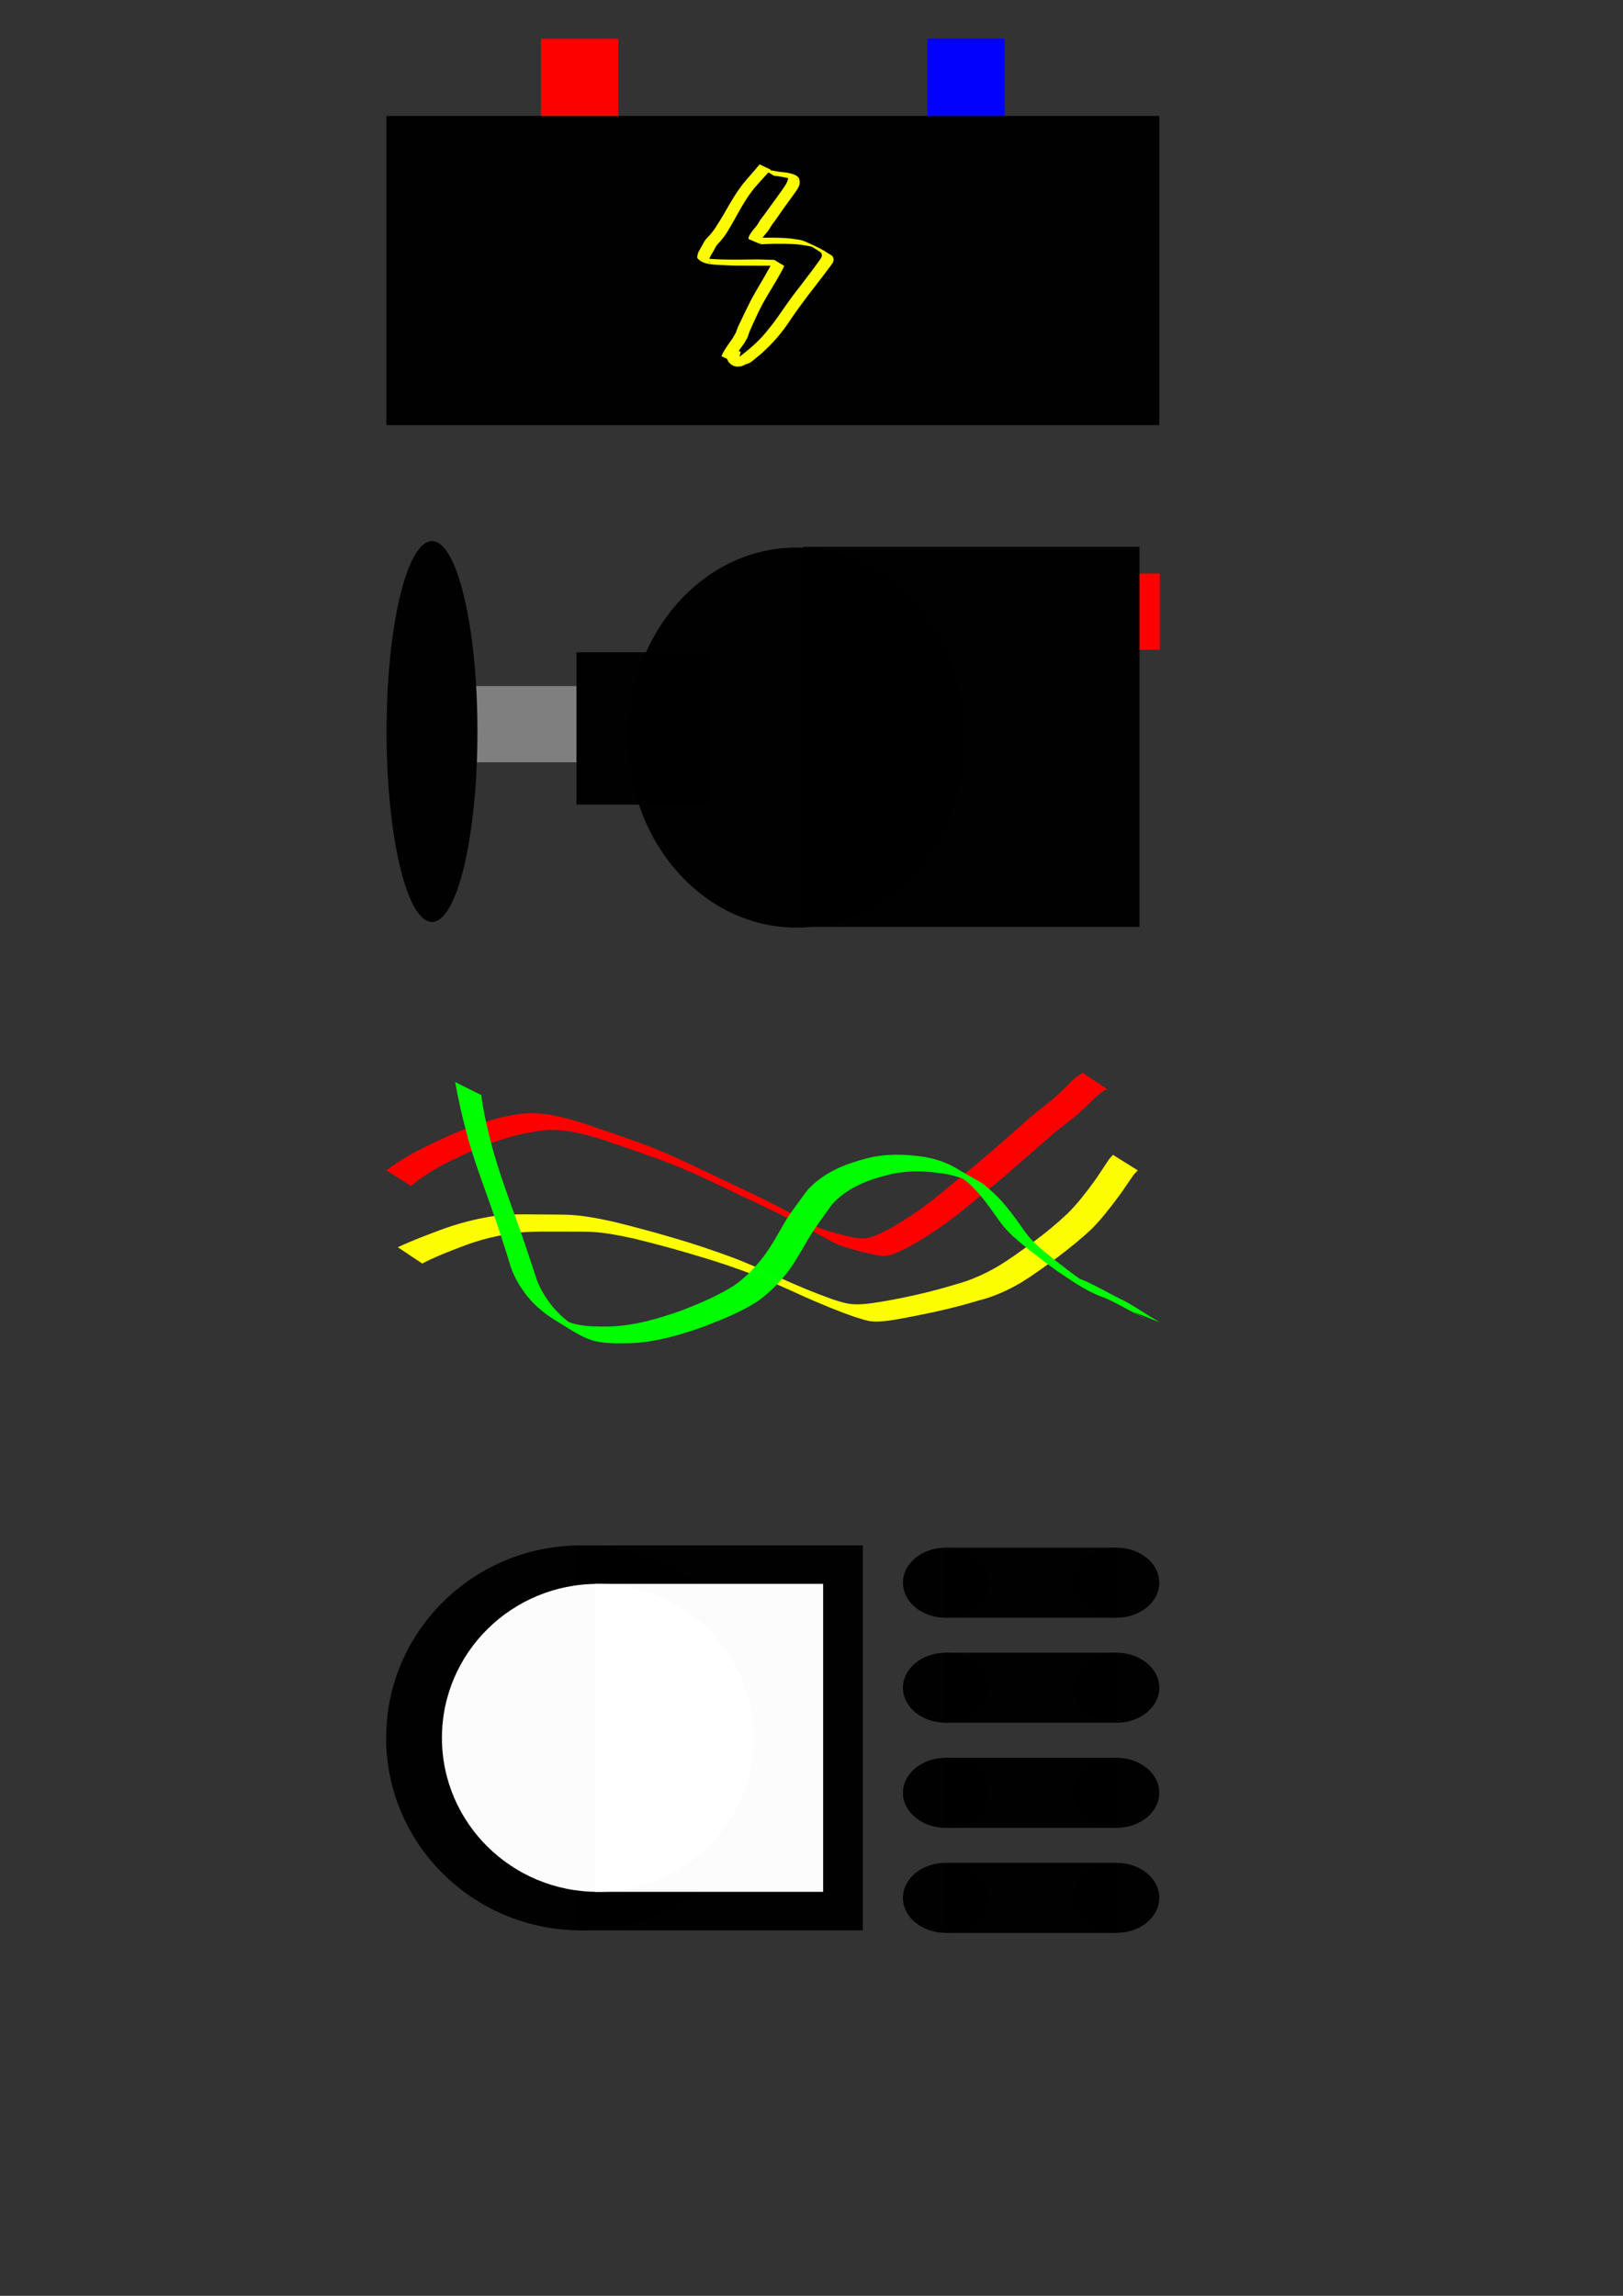 <?xml version="1.0" encoding="UTF-8" standalone="no"?>
<!-- Created with Inkscape (http://www.inkscape.org/) -->

<svg
   width="210mm"
   height="297mm"
   viewBox="0 0 210 297"
   version="1.1"
   id="svg1"
   sodipodi:docname="workstation4.svg"
   inkscape:version="1.3.1 (9b9bdc1480, 2023-11-25, custom)"
   xmlns:inkscape="http://www.inkscape.org/namespaces/inkscape"
   xmlns:sodipodi="http://sodipodi.sourceforge.net/DTD/sodipodi-0.dtd"
   xmlns="http://www.w3.org/2000/svg"
   xmlns:svg="http://www.w3.org/2000/svg">
  <rect x="0" y="0" width="210" height="297" fill="#333333" stroke="none"/>
  <sodipodi:namedview
     id="namedview1"
     pagecolor="#505050"
     bordercolor="#eeeeee"
     borderopacity="1"
     inkscape:showpageshadow="0"
     inkscape:pageopacity="0"
     inkscape:pagecheckerboard="0"
     inkscape:deskcolor="#505050"
     inkscape:document-units="mm"
     inkscape:zoom="0.56315578"
     inkscape:cx="511.40379"
     inkscape:cy="647.24542"
     inkscape:window-width="1850"
     inkscape:window-height="1011"
     inkscape:window-x="70"
     inkscape:window-y="32"
     inkscape:window-maximized="1"
     inkscape:current-layer="layer1" />
  <defs
     id="defs1" />
  <g
     inkscape:label="Layer 1"
     inkscape:groupmode="layer"
     id="layer1">
    <g
       id="g15"
       transform="translate(3.458,3.02)">
      <rect
         style="fill:#000000;fill-opacity:0.988;stroke-width:0.298"
         id="rect1"
         width="100"
         height="40"
         x="46.542"
         y="11.98" />
      <rect
         style="fill:#ff0000;fill-opacity:0.988;stroke-width:0.182"
         id="rect2"
         width="10"
         height="10"
         x="66.542"
         y="1.98" />
      <rect
         style="fill:#0000ff;fill-opacity:0.988;stroke-width:0.182"
         id="rect2-2"
         width="10"
         height="10"
         x="116.542"
         y="1.98" />
      <g
         id="g6"
         transform="matrix(0.431,0,0,0.349,71.186,-19.403)"
         style="fill:#ffff00">
        <path
           style="fill:#ffff00;fill-opacity:0.988;stroke-width:0.265"
           id="path5"
           d="m 54.844,107.875 c -1.53,2.355 -3.224,4.598 -4.793,6.928 -2.069,3.223 -3.707,6.688 -5.314,10.156 -0.955,2.09 -1.962,4.157 -3.043,6.185 -0.561,1.08 -1.207,2.111 -1.916,3.099 -0.496,0.658 -1.014,1.295 -1.433,2.006 -0.229,0.444 -0.405,0.913 -0.595,1.374 -0.244,0.519 -0.494,1.033 -0.717,1.561 -0.285,0.58 -0.562,1.155 -0.727,1.781 -0.075,0.511 -0.197,1.035 -0.172,1.553 1.489,2.638 5.326,2.534 7.902,2.713 2.669,0.186 5.345,0.187 8.019,0.187 1.468,-1.4e-4 2.936,0.003 4.403,0.011 0.66,0.007 1.319,-0.009 1.978,0.015 0.895,0.041 1.79,0.096 2.686,0.131 0.215,0.089 0.648,-0.11 0.838,0.054 0.031,0.027 0.076,0.137 0.041,0.117 -1.12,-0.651 -2.213,-1.347 -3.32,-2.021 -0.16,0.898 -0.583,1.762 -0.934,2.602 -0.734,1.689 -1.527,3.351 -2.314,5.016 -1.121,2.337 -2.239,4.676 -3.256,7.06 -1.008,2.442 -1.959,4.906 -2.909,7.371 -0.459,1.169 -0.94,2.333 -1.273,3.545 -0.144,0.66 -0.419,1.275 -0.707,1.882 -0.323,0.766 -0.721,1.495 -1.143,2.209 -0.486,0.825 -0.97,1.653 -1.402,2.508 -0.317,0.64 -0.644,1.274 -0.933,1.927 -0.152,0.386 -0.258,0.786 -0.403,1.175 0,0 3.455,1.921 3.455,1.921 v 0 c 0.147,-0.382 0.262,-0.772 0.392,-1.16 0.279,-0.651 0.606,-1.279 0.915,-1.916 0.413,-0.854 0.883,-1.679 1.369,-2.493 0.428,-0.724 0.869,-1.444 1.188,-2.224 0.3,-0.629 0.589,-1.268 0.734,-1.954 0.291,-1.214 0.734,-2.387 1.164,-3.557 0.91,-2.476 1.825,-4.952 2.848,-7.384 1.031,-2.372 2.165,-4.694 3.296,-7.019 0.81,-1.659 1.624,-3.315 2.362,-5.007 0.402,-0.909 0.819,-1.814 1.131,-2.758 -3.647,-2.424 -2.148,-2.188 -4.33,-2.228 -0.887,-0.027 -1.774,-0.071 -2.661,-0.113 -0.668,-0.024 -1.336,-0.033 -2.004,-0.013 -1.433,0.028 -2.866,0.055 -4.299,0.063 -2.667,0.007 -5.337,0.007 -7.998,-0.208 -1.094,-0.093 -2.21,-0.155 -3.294,-0.345 -0.236,-0.041 -0.896,-0.303 -0.701,-0.163 2.4,1.735 4.157,2.007 2.742,1.765 -0.031,-0.039 -0.084,-0.068 -0.092,-0.116 -0.05,-0.305 0.183,-0.929 0.16,-1.262 0.141,-0.613 0.409,-1.169 0.695,-1.727 0.227,-0.529 0.468,-1.049 0.73,-1.562 0.178,-0.448 0.36,-0.893 0.554,-1.334 0.403,-0.705 0.915,-1.333 1.391,-1.99 0.704,-1.013 1.361,-2.059 1.915,-3.162 1.029,-2.065 1.975,-4.171 2.928,-6.272 1.556,-3.468 3.158,-6.934 5.268,-10.109 1.603,-2.314 3.296,-4.562 4.954,-6.837 z" />
        <path
           style="fill:#ffff00;fill-opacity:0.988;stroke-width:0.264"
           id="path6"
           d="m 59.165,112.077 c 0.974,0.135 1.957,0.288 2.91,0.535 0.467,0.17 0.963,0.22 1.441,0.339 0.403,0.06 0.811,0.084 1.213,0.153 0.479,0.104 0.991,0.048 1.438,0.266 1.112,0.896 0.136,0.099 -3.123,-1.787 -0.068,-0.04 0.136,0.092 0.174,0.161 0.056,0.102 0.063,0.203 0.083,0.316 0.093,0.542 0.1,1.077 0.015,1.619 -0.31,1.297 -1.022,2.456 -1.66,3.61 -1.041,1.851 -2.146,3.665 -3.22,5.497 -0.681,1.161 -1.345,2.332 -2.03,3.491 -0.39,0.687 -0.86,1.324 -1.239,2.016 -0.322,0.528 -0.568,1.093 -0.835,1.649 -0.316,0.641 -0.739,1.216 -1.136,1.806 -0.452,0.66 -0.868,1.342 -1.222,2.06 -0.225,0.566 -0.564,1.127 -0.435,1.747 1.255,0.642 2.475,1.36 3.765,1.925 0.169,0.074 0.367,-0.023 0.551,-0.034 0.235,-0.013 0.471,-0.026 0.707,-0.038 0.956,-0.048 1.912,-0.079 2.869,-0.106 2.086,-0.004 4.172,-0.001 6.251,0.173 1.359,0.123 2.688,0.427 4.023,0.694 0.712,0.14 1.333,0.473 1.96,0.821 1.279,0.728 0.906,0.517 -2.652,-1.544 -0.129,-0.075 0.257,0.151 0.385,0.228 0.439,0.263 0.861,0.541 1.281,0.835 0.697,0.523 1.371,1.077 2.062,1.609 0.367,0.25 0.62,0.534 0.743,0.961 0.142,0.495 0.036,0.957 -0.137,1.426 -0.448,0.888 -0.974,1.736 -1.481,2.591 -0.826,1.448 -1.718,2.855 -2.596,4.271 -1.05,1.799 -2.187,3.544 -3.288,5.311 -1.082,1.744 -2.13,3.508 -3.151,5.29 -0.999,1.744 -1.962,3.51 -2.975,5.247 -0.595,1.023 -1.226,2.025 -1.861,3.022 -0.712,1.13 -1.46,2.237 -2.239,3.321 -0.912,1.249 -1.91,2.43 -2.937,3.584 -0.671,0.76 -1.384,1.48 -2.107,2.19 -0.557,0.547 -1.071,1.134 -1.677,1.628 -0.341,0.22 -0.658,0.496 -1.059,0.591 -0.468,0.134 -0.871,0.476 -1.308,0.702 -0.286,0.146 -0.595,0.19 -0.911,0.199 -0.129,-0.035 -0.083,0.005 -0.13,-0.13 1.099,0.649 2.184,1.322 3.297,1.946 0.055,0.031 -0.076,-0.102 -0.106,-0.158 -0.081,-0.151 -0.128,-0.31 -0.183,-0.472 -0.121,-0.454 -0.227,-0.925 -0.173,-1.397 0.127,-0.447 0.278,-0.884 0.398,-1.334 0.173,-0.494 0.188,-1.024 0.336,-1.522 0,0 -3.454,-1.905 -3.454,-1.905 v 0 c -0.153,0.502 -0.165,1.032 -0.331,1.532 -0.136,0.458 -0.269,0.916 -0.422,1.369 -0.114,0.526 -0.018,1.042 0.097,1.563 0.425,1.658 1.782,3.23 3.889,2.817 0.348,-0.054 0.681,-0.163 0.987,-0.341 0.415,-0.239 0.809,-0.529 1.281,-0.64 0.409,-0.178 0.763,-0.458 1.115,-0.728 0.595,-0.518 1.122,-1.105 1.681,-1.663 0.721,-0.721 1.434,-1.451 2.094,-2.23 1.016,-1.178 2.008,-2.378 2.937,-3.626 0.795,-1.084 1.564,-2.187 2.283,-3.324 0.633,-1.006 1.276,-2.008 1.842,-3.056 0.971,-1.759 1.92,-3.532 2.93,-5.269 1.034,-1.768 2.086,-3.526 3.154,-5.273 1.1,-1.768 2.226,-3.52 3.303,-5.302 0.888,-1.412 1.783,-2.82 2.63,-4.259 0.529,-0.868 1.089,-1.722 1.562,-2.622 0.214,-0.525 0.367,-1.062 0.26,-1.634 -0.095,-0.492 -0.217,-0.913 -0.651,-1.217 -0.703,-0.534 -1.4,-1.075 -2.086,-1.631 -1.783,-1.316 -3.769,-2.323 -5.68,-3.431 -0.641,-0.338 -1.306,-0.596 -2.023,-0.72 -1.321,-0.253 -2.642,-0.507 -3.985,-0.609 -2.086,-0.142 -4.178,-0.149 -6.268,-0.136 -0.97,0.025 -1.94,0.056 -2.91,0.082 -1.921,0.051 -2.881,-0.562 1.781,1.866 -0.082,0.032 -0.164,0.127 -0.246,0.096 -0.112,-0.043 0.355,-1.195 0.414,-1.336 0.336,-0.705 0.742,-1.372 1.186,-2.013 0.417,-0.6 0.845,-1.195 1.177,-1.849 0.27,-0.549 0.506,-1.113 0.825,-1.636 0.365,-0.695 0.837,-1.326 1.209,-2.018 0.668,-1.169 1.308,-2.354 1.967,-3.529 1.053,-1.846 2.163,-3.659 3.23,-5.497 0.67,-1.182 1.427,-2.361 1.8,-3.68 0.117,-0.569 0.151,-1.134 0.056,-1.711 -0.09,-1.79 -1.867,-2.41 -3.776,-2.886 -0.486,-0.092 -0.983,-0.116 -1.469,-0.207 -0.406,-0.051 -0.814,-0.092 -1.214,-0.181 -0.475,-0.077 -0.936,-0.217 -1.404,-0.324 -0.98,-0.203 -1.968,-0.385 -2.962,-0.493 z" />
      </g>
    </g>
    <g
       id="g16"
       transform="matrix(0.87,0,0,1,14.884,-0.708)">
      <rect
         style="fill:#808080;fill-opacity:0.988;stroke-width:0.117"
         id="rect14-2"
         width="19.831"
         height="9.854"
         x="51.17"
         y="89.469" />
      <rect
         style="fill:#ff0000;fill-opacity:0.988;stroke-width:0.116"
         id="rect2-9"
         width="4.138"
         height="9.854"
         x="151.246"
         y="74.906" />
      <rect
         style="fill:#000000;fill-opacity:0.988;stroke-width:0.328"
         id="rect13"
         width="50.068"
         height="49.165"
         x="102.297"
         y="71.449" />
      <ellipse
         style="fill:#000000;fill-opacity:0.988;stroke-width:0.328"
         id="path13-7"
         cx="101.351"
         cy="96.126"
         rx="25.034"
         ry="24.583" />
      <rect
         style="fill:#000000;fill-opacity:0.988;stroke-width:0.165"
         id="rect14"
         width="19.831"
         height="19.708"
         x="68.624"
         y="85.092" />
      <ellipse
         style="fill:#000000;fill-opacity:0.988;stroke-width:0.175"
         id="path14"
         cx="47.141"
         cy="95.343"
         rx="6.758"
         ry="24.635" />
    </g>
    <g
       id="g19"
       transform="translate(7.248)">
      <path
         style="fill:#ff0000;fill-opacity:0.988;stroke-width:0.254"
         id="path17"
         d="m 45.939,153.432 c 2.394,-2.062 5.305,-3.375 8.143,-4.667 2.925,-1.245 5.955,-2.214 9.114,-2.549 2.668,-0.227 5.217,0.497 7.736,1.288 2.853,0.983 5.72,1.927 8.538,3.009 2.585,1.005 5.082,2.223 7.586,3.417 2.451,1.183 4.933,2.297 7.362,3.525 2.068,1.009 4.076,2.134 6.09,3.247 1.429,0.671 2.959,1.028 4.475,1.418 0.747,0.154 1.661,0.408 2.427,0.336 0.611,-0.058 1.094,-0.294 1.663,-0.513 2.154,-1.035 4.174,-2.338 6.126,-3.723 1.71,-1.271 3.35,-2.635 5.002,-3.981 1.406,-1.106 2.773,-2.259 4.112,-3.448 1.393,-1.242 2.825,-2.438 4.225,-3.671 0.956,-0.91 2.046,-1.651 3.061,-2.485 0.936,-0.757 1.807,-1.589 2.661,-2.438 0.498,-0.551 1.1,-0.957 1.732,-1.325 0,0 -3.154,-2.088 -3.154,-2.088 v 0 c -0.656,0.385 -1.247,0.849 -1.757,1.424 -0.843,0.842 -1.705,1.663 -2.632,2.41 -1.036,0.816 -2.088,1.611 -3.057,2.512 -1.376,1.254 -2.801,2.452 -4.196,3.684 -1.357,1.162 -2.714,2.323 -4.112,3.435 -1.634,1.351 -3.257,2.72 -4.964,3.975 -1.926,1.374 -3.922,2.685 -6.095,3.62 -0.291,0.092 -0.575,0.21 -0.873,0.277 -1.042,0.236 -2.112,-0.073 -3.126,-0.301 -1.495,-0.371 -2.993,-0.762 -4.379,-1.463 -2.007,-1.104 -4.014,-2.207 -6.071,-3.212 -2.431,-1.211 -4.909,-2.321 -7.352,-3.507 -2.501,-1.194 -5.003,-2.396 -7.592,-3.384 -2.83,-1.062 -5.694,-2.027 -8.556,-2.995 -2.557,-0.782 -5.149,-1.471 -7.847,-1.184 -3.152,0.405 -6.162,1.446 -9.08,2.708 -2.904,1.32 -5.842,2.672 -8.4,4.622 z" />
      <path
         style="fill:#ffff00;fill-opacity:0.988;stroke-width:0.254"
         id="path18"
         d="m 47.384,163.46 c 1.689,-0.886 3.478,-1.562 5.253,-2.245 2.268,-0.874 4.629,-1.432 7.031,-1.738 1.325,-0.149 2.659,-0.151 3.99,-0.15 1.553,0.002 3.107,-0.004 4.66,0.009 2.221,0.004 4.397,0.435 6.557,0.916 2.666,0.655 5.318,1.369 7.947,2.163 2.568,0.738 5.099,1.607 7.6,2.553 2.171,0.835 4.282,1.816 6.4,2.778 2.144,0.945 4.308,1.857 6.521,2.622 0.19,0.057 1.573,0.485 1.835,0.524 1.691,0.255 3.76,-0.253 5.426,-0.548 2.986,-0.567 5.948,-1.245 8.859,-2.129 1.924,-0.475 3.706,-1.306 5.42,-2.295 1.626,-1.012 3.177,-2.147 4.721,-3.283 1.518,-1.146 3.002,-2.339 4.391,-3.645 1.252,-1.256 2.338,-2.665 3.4,-4.087 0.709,-0.93 1.324,-1.929 2.01,-2.876 0.167,-0.229 0.375,-0.42 0.573,-0.619 0,0 -3.216,-2.009 -3.216,-2.009 v 0 c -0.211,0.215 -0.419,0.432 -0.589,0.685 -0.657,0.962 -1.265,1.959 -1.957,2.897 -1.036,1.414 -2.113,2.805 -3.363,4.032 -1.372,1.3 -2.834,2.494 -4.35,3.616 -1.541,1.123 -3.076,2.262 -4.712,3.239 -1.688,0.961 -3.442,1.763 -5.32,2.264 -2.889,0.888 -5.833,1.569 -8.803,2.113 -1.447,0.238 -2.919,0.534 -4.394,0.483 -0.977,-0.033 -1.891,-0.356 -2.814,-0.648 -2.202,-0.786 -4.364,-1.687 -6.499,-2.645 -2.115,-0.962 -4.229,-1.932 -6.403,-2.749 -2.508,-0.929 -5.043,-1.786 -7.61,-2.53 -2.637,-0.78 -5.293,-1.492 -7.964,-2.143 -2.188,-0.482 -4.395,-0.892 -6.644,-0.887 -1.568,-0.016 -3.136,-0.022 -4.704,-0.036 -1.328,0.004 -2.658,0.048 -3.977,0.222 -2.401,0.361 -4.75,0.985 -7.029,1.84 -1.818,0.687 -3.645,1.36 -5.403,2.197 z" />
      <path
         style="fill:#00ff00;fill-opacity:0.988;stroke-width:0.254"
         id="path19"
         d="m 51.647,139.986 c 0.4,2.274 0.918,4.521 1.518,6.748 0.866,3.257 2.071,6.403 3.189,9.575 0.831,2.318 1.578,4.666 2.314,7.017 0.434,1.622 1.273,3.029 2.286,4.337 1.034,1.295 2.307,2.311 3.697,3.176 1.784,1.031 3.546,2.432 5.64,2.77 1.403,0.226 2.827,0.178 4.24,0.148 3.241,-0.164 6.367,-1.093 9.409,-2.181 2.334,-0.919 4.687,-1.843 6.806,-3.212 1.549,-1.093 2.873,-2.453 4.041,-3.95 0.973,-1.352 1.776,-2.817 2.618,-4.254 0.91,-1.486 1.967,-2.869 2.958,-4.299 1.993,-2.237 4.715,-3.244 7.523,-3.926 2.474,-0.589 4.965,-0.455 7.445,-0.026 0.354,0.086 0.71,0.16 1.061,0.258 0.711,0.199 1.261,0.392 1.922,0.724 0.307,0.154 1.196,0.676 0.896,0.509 -0.75,-0.416 -1.446,-0.951 -2.245,-1.257 -0.372,-0.142 0.622,0.503 0.933,0.754 1.526,1.332 2.706,2.992 3.871,4.643 0.962,1.467 2.243,2.624 3.593,3.705 1.349,1.065 2.698,2.129 4.095,3.128 1.844,1.239 3.68,2.569 5.761,3.351 0.882,0.307 1.706,0.758 2.535,1.185 0.905,0.494 1.819,0.97 2.734,1.443 1.306,0.717 0.595,0.331 -2.525,-1.49 -0.102,-0.06 0.203,0.121 0.304,0.182 0.254,0.154 0.505,0.313 0.757,0.47 0.07,0.042 0.14,0.085 0.211,0.127 0,0 3.519,1.394 3.519,1.394 v 0 c -0.069,-0.048 -0.137,-0.095 -0.206,-0.143 -1.681,-0.941 -3.233,-2.125 -4.99,-2.928 -0.913,-0.463 -1.81,-0.955 -2.717,-1.429 -0.841,-0.428 -1.68,-0.859 -2.571,-1.171 -1.21,-0.528 -3.089,-1.713 1.992,1.271 0.133,0.078 -0.263,-0.161 -0.393,-0.244 -0.094,-0.06 -0.889,-0.588 -0.958,-0.633 -1.422,-0.984 -2.781,-2.052 -4.14,-3.124 -1.344,-1.049 -2.644,-2.156 -3.608,-3.595 -1.188,-1.671 -2.381,-3.36 -3.888,-4.754 -2.023,-1.765 -0.806,-0.793 -4.92,-3.224 -1.218,-0.719 -2.568,-1.128 -3.946,-1.387 -2.504,-0.377 -5.011,-0.457 -7.49,0.175 -2.931,0.762 -5.582,1.819 -7.699,4.12 -1.021,1.423 -2.127,2.786 -3.015,4.303 -0.828,1.426 -1.615,2.883 -2.597,4.208 -1.13,1.469 -2.402,2.822 -3.933,3.865 -2.108,1.316 -4.4,2.289 -6.708,3.181 -3.022,1.07 -6.126,1.982 -9.347,2.082 -1.422,0.009 -2.839,0.028 -4.24,-0.272 -0.329,-0.07 -0.652,-0.171 -0.97,-0.285 -0.263,-0.094 -0.999,-0.495 -0.767,-0.338 0.796,0.536 1.643,0.988 2.464,1.482 -1.407,-0.825 -2.708,-1.791 -3.766,-3.061 -1.03,-1.256 -1.879,-2.625 -2.335,-4.209 -0.784,-2.368 -1.56,-4.739 -2.42,-7.08 -1.125,-3.154 -2.294,-6.297 -3.173,-9.534 -0.573,-2.19 -1.108,-4.393 -1.384,-6.646 z" />
    </g>
    <g
       id="g24"
       transform="matrix(-1,0,0,1,200,0)">
      <g
         id="g21"
         transform="matrix(0.949,0,0,0.906,21.539,19.017)">
        <g
           id="g20"
           transform="matrix(0.233,0,0,0.2,23,160)">
          <rect
             style="fill:#000000;fill-opacity:0.988;stroke-width:0.297"
             id="rect19"
             width="100"
             height="50"
             x="55"
             y="200" />
          <circle
             style="fill:#000000;fill-opacity:0.988;stroke-width:0.64"
             id="path20"
             cx="55"
             cy="225"
             r="25" />
          <circle
             style="fill:#000000;fill-opacity:0.988;stroke-width:0.64"
             id="path20-4"
             cx="155"
             cy="225"
             r="25" />
        </g>
        <g
           id="g20-6"
           transform="matrix(0.233,0,0,0.2,23,175)">
          <rect
             style="fill:#000000;fill-opacity:0.988;stroke-width:0.297"
             id="rect19-1"
             width="100"
             height="50"
             x="55"
             y="200" />
          <circle
             style="fill:#000000;fill-opacity:0.988;stroke-width:0.64"
             id="path20-0"
             cx="55"
             cy="225"
             r="25" />
          <circle
             style="fill:#000000;fill-opacity:0.988;stroke-width:0.64"
             id="path20-4-6"
             cx="155"
             cy="225"
             r="25" />
        </g>
        <g
           id="g20-61"
           transform="matrix(0.233,0,0,0.2,23,190)">
          <rect
             style="fill:#000000;fill-opacity:0.988;stroke-width:0.297"
             id="rect19-5"
             width="100"
             height="50"
             x="55"
             y="200" />
          <circle
             style="fill:#000000;fill-opacity:0.988;stroke-width:0.64"
             id="path20-5"
             cx="55"
             cy="225"
             r="25" />
          <circle
             style="fill:#000000;fill-opacity:0.988;stroke-width:0.64"
             id="path20-4-4"
             cx="155"
             cy="225"
             r="25" />
        </g>
        <g
           id="g20-69"
           transform="matrix(0.233,0,0,0.2,23,205)">
          <rect
             style="fill:#000000;fill-opacity:0.988;stroke-width:0.297"
             id="rect19-3"
             width="100"
             height="50"
             x="55"
             y="200" />
          <circle
             style="fill:#000000;fill-opacity:0.988;stroke-width:0.64"
             id="path20-7"
             cx="55"
             cy="225"
             r="25" />
          <circle
             style="fill:#000000;fill-opacity:0.988;stroke-width:0.64"
             id="path20-4-45"
             cx="155"
             cy="225"
             r="25" />
        </g>
      </g>
      <g
         id="g23"
         transform="matrix(0.949,0,0,0.996,15.424,0.72)">
        <g
           id="g22"
           transform="matrix(1.063,0,0,1,-4.844,0)">
          <rect
             style="fill:#000000;fill-opacity:0.988;stroke-width:0.244"
             id="rect21"
             width="36.598"
             height="50"
             x="76.854"
             y="200" />
          <circle
             style="fill:#000000;fill-opacity:0.988;stroke-width:0.223"
             id="path21"
             cx="113"
             cy="225"
             r="25" />
        </g>
        <g
           id="g22-8"
           transform="matrix(0.85,0,0,0.8,16.941,45)"
           style="fill:#ffffff">
          <rect
             style="fill:#ffffff;fill-opacity:0.988;stroke-width:0.244"
             id="rect21-6"
             width="36.598"
             height="50"
             x="76.854"
             y="200" />
          <circle
             style="fill:#ffffff;fill-opacity:0.988;stroke-width:0.223"
             id="path21-8"
             cx="113"
             cy="225"
             r="25" />
        </g>
      </g>
    </g>
  </g>
</svg>
